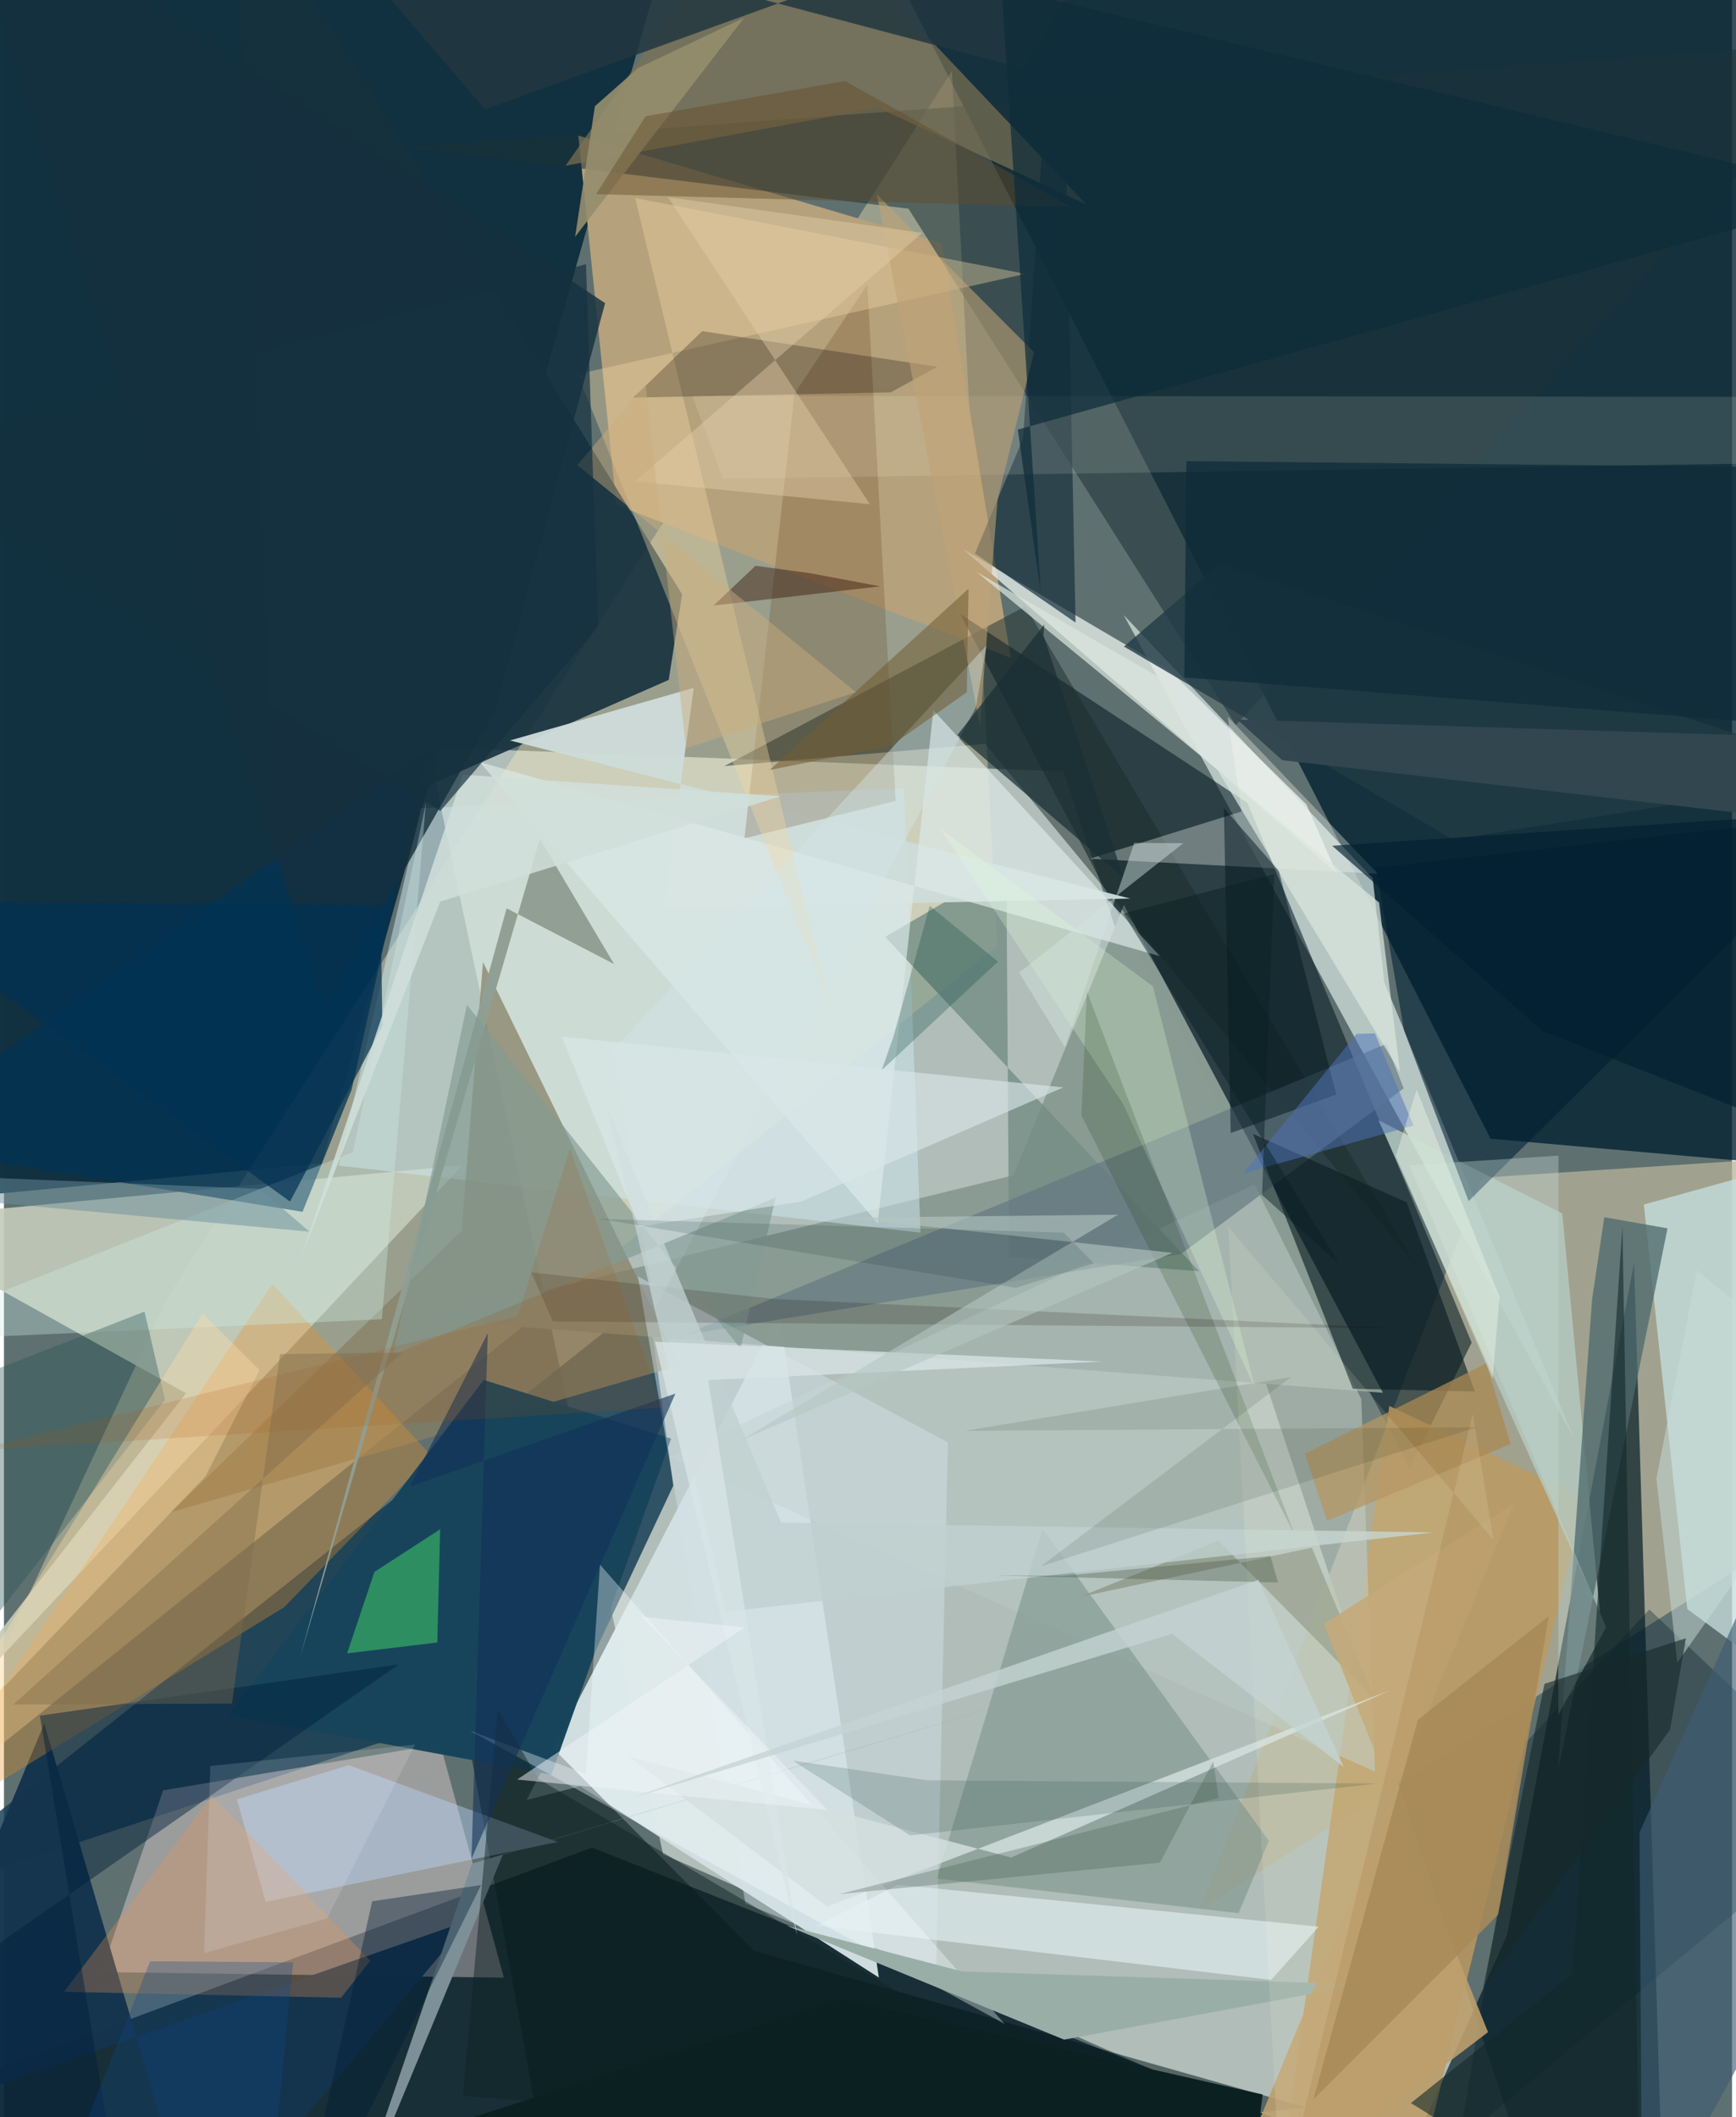 <svg xmlns="http://www.w3.org/2000/svg" width="228" height="278" viewBox="0 0 836 1024"><path fill="#5f7070" d="M0 0h836v1024H0z"/><path fill="#dae5dd" fill-opacity=".655" d="M748.426 1086L318.832 896.811 205.186 361.36l307.4 11.754z"/><path fill="#011f2f" fill-opacity=".78" d="M834.615-62L898 566.517 719.169 550.74 433.697-8.427z"/><path fill="#123141" fill-opacity=".996" d="M153.68 562.576L313.566-.704-2.912-3.207-62 582.932z"/><path fill="#102830" fill-opacity=".894" d="M343.617 1086l423.761-1.142-482.859-191.27-335.454 124.625z"/><path fill="#ffeebf" fill-opacity=".369" d="M458.582 34.372l21.895 423.177-514.534 412.526L79.138 627.517z"/><path fill="#153c52" fill-opacity=".827" d="M323.82 718.534l-12.457-90.858L-62 923.553l342.634-113.36z"/><path fill="#b6b49a" fill-opacity=".741" d="M578.562 923.579l278.24-176.127 29.747-189.038-171.3 11.175z"/><path fill="#001a22" fill-opacity=".686" d="M802.898 1077.229l-14.29-466.452-61.459 325.079L660.508 1086z"/><path fill="#d3e0e2" fill-opacity=".976" d="M252.83 870.631l122.173-235.806 48.247 321.64-144.462-92.564z"/><path fill="#d0e0dc" fill-opacity=".753" d="M759.357 695.441l-91.543-220.142-5.648-50.527-120.457-127.3z"/><path fill="#b5a17c" fill-opacity=".992" d="M453.737 117.628l-175.88-52.047 18.414 178.571 190.812 74.044z"/><path fill="#16313e" fill-opacity=".906" d="M321.584 328.847l-190.047 83.47L111.519-62 328.07 287.454z"/><path fill="#c2cbb9" fill-opacity=".91" d="M-62 866.048l150.11-192.18L-62 590.25l283.808-26.684z"/><path fill="#051a23" fill-opacity=".565" d="M680.08 709.988L462.64 296.966l138.896 91.338L710.018 649.36z"/><path fill="#ffe6e8" fill-opacity=".373" d="M77 865.93l134.043-22.392 30.787 113.008-194.691-2.725z"/><path fill="#8a9b93" fill-opacity=".992" d="M541.793 437.662L667.1 673.65l-463.086-35.446 284.335-69.76z"/><path fill="#bd9960" fill-opacity=".816" d="M764.84 724.737l-77.044 313.925L612.782 1086 670.2 680.01z"/><path fill="#1c3138" fill-opacity=".549" d="M194.853 71.165L898 19.492l-302.07 331.25-158.346-249.785z"/><path fill="#cce5ee" fill-opacity=".518" d="M201.782 390.807l-39.917 172.939 281.525 32.47-7.989-214.977z"/><path fill="#878065" fill-opacity=".737" d="M80.61 731.476l246.442-71.166-95.312-195.014-10.345 130.137z"/><path fill="#14344d" fill-opacity=".973" d="M225.044 928.794L-62 1029.192l81.488-195.553L93.638 1086z"/><path fill="#e5ede9" fill-opacity=".78" d="M630.084 389.067l-66.022-64.676L463.7 265.416l180.893 156.76z"/><path fill="#c6dedd" fill-opacity=".773" d="M898 840.243l-83.676-62.033-21.009-195.605L898 553.513z"/><path fill="#03181a" fill-opacity=".525" d="M216.381 795.96l146.427 147.508 267.167 75.822-365.752 39.05z"/><path fill="#b6ccc5" fill-opacity=".788" d="M772.078 779.786l-18.22-192.92-88.914-45.041 43.394 96.657z"/><path fill="#023354" fill-opacity=".757" d="M144.457 586.105L-62 552.608l266.468-189.016-36.258 163.344z"/><path fill="#b9c8c2" fill-opacity=".561" d="M656.623 676.63l-51.657-103.743-282.662 131.82 340.938 152.151z"/><path fill="#1c2c2b" fill-opacity=".486" d="M474.694 359.793l208.228 252.07-188.82-318.585-145.655 77.258z"/><path fill="#e7912c" fill-opacity=".337" d="M206.684 703.982l-71.123 73.368-187.68 115.226L129.89 621.052z"/><path fill="#7a938c" fill-opacity=".569" d="M611.897 890.316L502.413 739.414l-51.126 169.208 146.011 16.703z"/><path fill="#738d85" fill-opacity=".792" d="M578.184 614.873l-91.937-7.028-1.315-189.026-58.656 34.328z"/><path fill="#cedcda" fill-opacity=".949" d="M333.698 332.7l-14.493 106.427 225.716-4.52-300.123-76.474z"/><path fill="#532c05" fill-opacity=".204" d="M417.678 137.723l13.692 249.672-73.144 18.085 24.224-215.12z"/><path fill="#dce9e8" fill-opacity=".686" d="M422.708 591.631L230.142 368.548l329.026 93.906-109.563-118.95z"/><path fill="#4e696d" fill-opacity=".761" d="M804.778 594.11l-30.584-5.395-5.889 39.578-16.505 228.21z"/><path fill="#18445b" fill-opacity=".988" d="M264.813 858.367l-156.17-28.834 123.488-162.09 90.608 28.371z"/><path fill="#7d7154" fill-opacity=".698" d="M371.228-62L523.522 98.82 422.857 52.13 271.691 80.144z"/><path fill="#f9fef7" fill-opacity=".333" d="M591.996 346.616l72.633 75.993-139.336-7.27 73.41-22.831z"/><path fill="#627580" fill-opacity=".62" d="M569.47 606.488l107.69-80.077-8.433-21.492-339.644 140.749z"/><path fill="#f3d8a3" fill-opacity=".376" d="M494.107 132.461l-216.59 48.494 120.92 302.341-93.071-387.539z"/><path fill="#17313e" fill-opacity=".698" d="M518.413 301.114L510.93-62l-17.904 274.035-23.264 55.635z"/><path fill="#fffae4" fill-opacity=".129" d="M332.932 191.424l14.96 40.122L898 223.451l-25.841-31.494z"/><path fill="#d3e2e7" fill-opacity=".475" d="M450.861 958.43l-92.124-37.723-52.071-303.37 149.973 80.296z"/><path fill="#0c1f24" fill-opacity=".631" d="M604.25 548.437l48.292 123.254 59.02 1.331-33.02-91.523z"/><path fill="#002034" fill-opacity=".584" d="M663.628 419.738l13.745 78.76 31.19 82.434L898 393.447z"/><path fill="#bddbff" fill-opacity=".404" d="M112.729 870.28l13.823 49.594 141.355-28.988-101.149-37.151z"/><path fill="#dbe9eb" fill-opacity=".729" d="M613.039 957.603l-220.192-26.171 39.656-19.85L636.01 931.87z"/><path fill="#021c2a" fill-opacity=".333" d="M704.09 1035.204l31.968-192.283 59.957-64.463L898 874.978z"/><path fill="#7d9097" d="M164.28 1083.146l77.063-186.06 301.126-90.263-316.084 94.585z"/><path fill="#46e06c" fill-opacity=".478" d="M179.234 760.256l31.787-20.6-1.382 54.76-43.64 5.263z"/><path fill="#15303e" fill-opacity=".808" d="M155.57 487.395L-25.017-62l315.831 208.61-52.95 196.66z"/><path fill="#909e93" fill-opacity=".98" d="M243.167 439.33l-99.96 362.388 116.076-395.94 35.865 60.495z"/><path fill="#e79556" fill-opacity=".298" d="M163.07 966.247l14.186-17.926-76.614-79.993-71.586 95.047z"/><path fill="#070301" fill-opacity=".251" d="M451.484 177.402l-22.5 12.38-124.517 2.52 33.318-32.135z"/><path fill="#233b46" fill-opacity=".796" d="M700.85 406.022L898 374.815 588.22 272.78l-46.383 39.946z"/><path fill="#f8ffff" fill-opacity=".349" d="M225.607 837.173l258.536 141.772-195.806-222.178-6.809 101.323z"/><path fill="#001f3b" fill-opacity=".463" d="M190.982 805.01L-62 981.594 59.583 1086 17.375 829.788z"/><path fill="#cdeee9" fill-opacity=".345" d="M204.163 388.14l-35.336 169.069L-62 648.999l244.81-10.928z"/><path fill="#bfa275" fill-opacity=".58" d="M498.33 170.385l-17.655 71.268-8.508 109.204-49.924-256.905z"/><path fill="#001821" fill-opacity=".494" d="M590.149 390.817l3.325 157.19 51.052-18.627-27.766-108.137z"/><path fill="#aa8952" fill-opacity=".745" d="M728.941 698.394l-88.832 37.259-10.76-32.529 87.805-43.687z"/><path fill="#8e9787" fill-opacity=".788" d="M663.266 821.85l-30.547-73.318-112.407 23.897 67.241-27.255z"/><path fill="#245254" fill-opacity=".365" d="M-58.697 683.72L68 634.367l9.935 42.694L-62 855.842z"/><path fill="#ffdda9" fill-opacity=".38" d="M96.18 635.156l27.427 27.555-26.034 51.206-142.311 148.75z"/><path fill="#958d6c" fill-opacity=".914" d="M285.88 51.368l-9.57 63.155L358.14 8.541l-51.478 24.443z"/><path fill="#d4e5e7" fill-opacity=".427" d="M314.765 633.389l-20.13-125.275L475.29 312.225l-5.034 29.77z"/><path fill="#9aaea8" d="M378.516 931.319L512.872 986.5l144.572-26.743-193.759-6.205z"/><path fill="#c3d7d2" fill-opacity=".376" d="M751.945 829.457l23.135-42.386-95.176-223.469 72.14-4.666z"/><path fill="#839b93" fill-opacity=".659" d="M223.962 486.035l132.362 166.254 17-73.045-184.966 75.986z"/><path fill="#dbe6de" fill-opacity=".722" d="M665.253 436.528l10.147 82.124-114.787-190.005-90.067-52.025z"/><path fill="#e3ffd8" fill-opacity=".263" d="M555.82 477.07l49.337 194.084-63.721-137.162-88.538-133.228z"/><path fill="#213740" fill-opacity=".847" d="M493.142 33.127L550.347-62 232.732 52.962 134.202-62z"/><path fill="#1b3136" fill-opacity=".729" d="M502.892 307.395l38.806 117.356-80.449-69.239 42.015-53.474z"/><path fill="#bc9f6d" fill-opacity=".898" d="M717.945 982.876l-79.552-197.484 92.244-58.295L582.372 1086z"/><path fill="#340f04" fill-opacity=".42" d="M343.26 292.882l20.313-19.228 26.764 3.638 33.532 6.302z"/><path fill="#634a29" fill-opacity=".435" d="M516.439 100.154l-229.973-6.238 23.94-37.676 96.449-17.027z"/><path fill="#102324" fill-opacity=".478" d="M221.993 1013.755l340.07 26.196-303.64-179.646-19.509-33.438z"/><path fill="#e8d0ac" fill-opacity=".412" d="M305.276 232.84l113.637 11.032-97.662-148.496 123.024 17.244z"/><path fill="#183c0c" fill-opacity=".184" d="M523.902 479.569l-2.66 59.953 103.16 202.784-31.656-83.059z"/><path fill="#1a0b00" fill-opacity=".169" d="M255.09 615.4l10.44 23.71 409.033 3.338-302.112-14.209z"/><path fill="#d3e0df" fill-opacity=".812" d="M487.253 898.414l-184.936-48.783 96.021 72.556 272.219-104.616z"/><path fill="#c1d1d0" fill-opacity=".784" d="M375.96 736.396l315.77 4.775-342.411 38.345L291.91 536.03z"/><path fill="#023253" fill-opacity=".71" d="M-62 436.175l244.231 1.487.826 58.573-44.658 84.909z"/><path fill="#ffffe2" fill-opacity=".118" d="M617.859 1067.342l92.711-383.529 9.997 60.97-128.32-151.52z"/><path fill="#11282a" fill-opacity=".592" d="M791.76 1086l-8.797-492.911-24.05 361.527-78.275 62.55z"/><path fill="#d9e4e6" fill-opacity=".761" d="M340.69 667.502l43.005 268.55-68.754-287.098 216.686 9.583z"/><path fill="#001e37" fill-opacity=".396" d="M230.839 911.735L144.507 1086l4.948-37.58 28.68-128.835z"/><path fill="#475f4e" fill-opacity=".31" d="M585 851.986l2.651 17.65-183.618 46.503 155.213-15.249z"/><path fill="#a78a58" fill-opacity=".875" d="M723.059 925.846l-89.632 89.6 50.639-183.742 63.258-50.031z"/><path fill="#011b00" fill-opacity=".102" d="M712.43 690.3l-210.828 67.27 120.989-91.535-157.952 26.038z"/><path fill="#dbe7e8" fill-opacity=".627" d="M512.48 525.935l-126.873 55.254-78.287 12.148-37.563-91.996z"/><path fill="#0e2c3a" fill-opacity=".71" d="M898 93.764L482.592-6.09l19.011 292.767-11.144-78.87z"/><path fill="#0a463f" fill-opacity=".278" d="M424.654 517.565l56.224-52.467-33.005-26.947-17.506 63.065z"/><path fill="#b4c6c2" fill-opacity=".604" d="M565.24 605.97l-158.097-17.026 131.802-1.449-182.386 109.144z"/><path fill="#3d5c74" fill-opacity=".631" d="M791.244 886.257l1.264 197.96 69.295-127.178L898 649.064z"/><path fill="#d1dfda" fill-opacity=".851" d="M222.062 374.69L143.81 608.002l67.248-171.945 164.73-50.933z"/><path fill="#4e73bb" fill-opacity=".506" d="M681.915 544.36l-82.431 23.219 54.844-67.492 8.857-.274z"/><path fill="#244b43" fill-opacity=".184" d="M438.345 887.722l-56.708-36.176 64.993 9.534 217.625 1.552z"/><path fill="#113257" fill-opacity=".596" d="M234.069 644.775l-37.71 74.222 128.455-44.966-98.645 225.003z"/><path fill="#104889" fill-opacity=".302" d="M16.193 1086l114.428-40.927 9.269-95.96-69.165-.5z"/><path fill="#32464f" fill-opacity=".984" d="M898 357.362v42.563l-279.648-32.257-21.733-19.672z"/><path fill="#715d34" fill-opacity=".549" d="M465.82 334.793l-36.68 25.874-58.7 11.746 96.186-87.669z"/><path fill="#ccae7d" fill-opacity=".451" d="M310.374 185.846l19.57 176.089 82.27-27.16-134.823-109.818z"/><path fill="#415241" fill-opacity=".329" d="M616.354 765.428L480.078 762l32.756.111 99.866-9.51z"/><path fill="#ad500a" fill-opacity=".153" d="M-14.88 701.61l333.69-20.808-45.044-125.235-25.22 80.92z"/><path fill="#eef5f8" fill-opacity=".494" d="M358.242 787.154L248.243 860.71l150.025 14.685-89.524-93.344z"/><path fill="#d4e4e1" fill-opacity=".455" d="M546.803 407.686l23.74.135-79.424 62.608 22.157 36.207z"/><path fill="#7d6b4a" fill-opacity=".408" d="M4.567 824.414l188.25-170.252-59.252.776-23.257 169.012z"/><path fill="#f5fcec" fill-opacity=".376" d="M720.152 666.895l3.399-39.528-40.113-100.341-10.097 31.98z"/><path fill="#c7ddd9" fill-opacity=".498" d="M818.997 614.513l-19.584 100.68 10.104 88.957L898 678.803z"/><path fill="#0b2021" d="M88.874 1068.352l515.64-20.224 4.403-35.087-203.777-46.24z"/><path fill="#fef8ff" fill-opacity=".145" d="M96.804 944.666l59.513-16.793 42.515-84.065L99.84 854.15z"/><path fill="#001f2f" fill-opacity=".659" d="M898 559.316l-153.697-60.642-101.736-89.592L898 392.214z"/><path fill="#172a2b" fill-opacity=".616" d="M715.465 961.988l29.783-147.566 68.444-22.077-7.685 44.2z"/><path fill="#0a2124" fill-opacity=".471" d="M608.616 577.959l5.908-155.154-73.005 19.022L646.257 611.66z"/><path fill="#c5d4d3" fill-opacity=".788" d="M648.132 854.642l-82.978-64.414-262.01 79.532 303.69-105.679z"/><path fill="#102d3b" fill-opacity=".773" d="M571.02 327.645l.98-104.627 282.906 2.9L898 353.263z"/><path fill="#15303f" fill-opacity=".686" d="M211.111 392.26l76.29-89.149-5.844-175.314L-62 220.047z"/><path fill="#6c909b" fill-opacity=".502" d="M-62 576.39v-9.017l185.791 7.658 24.026 20.699z"/><path fill="#052a2c" fill-opacity=".141" d="M489.589 622.88l37.661-11.844-14.546-14.852-224.629-6.651z"/></svg>